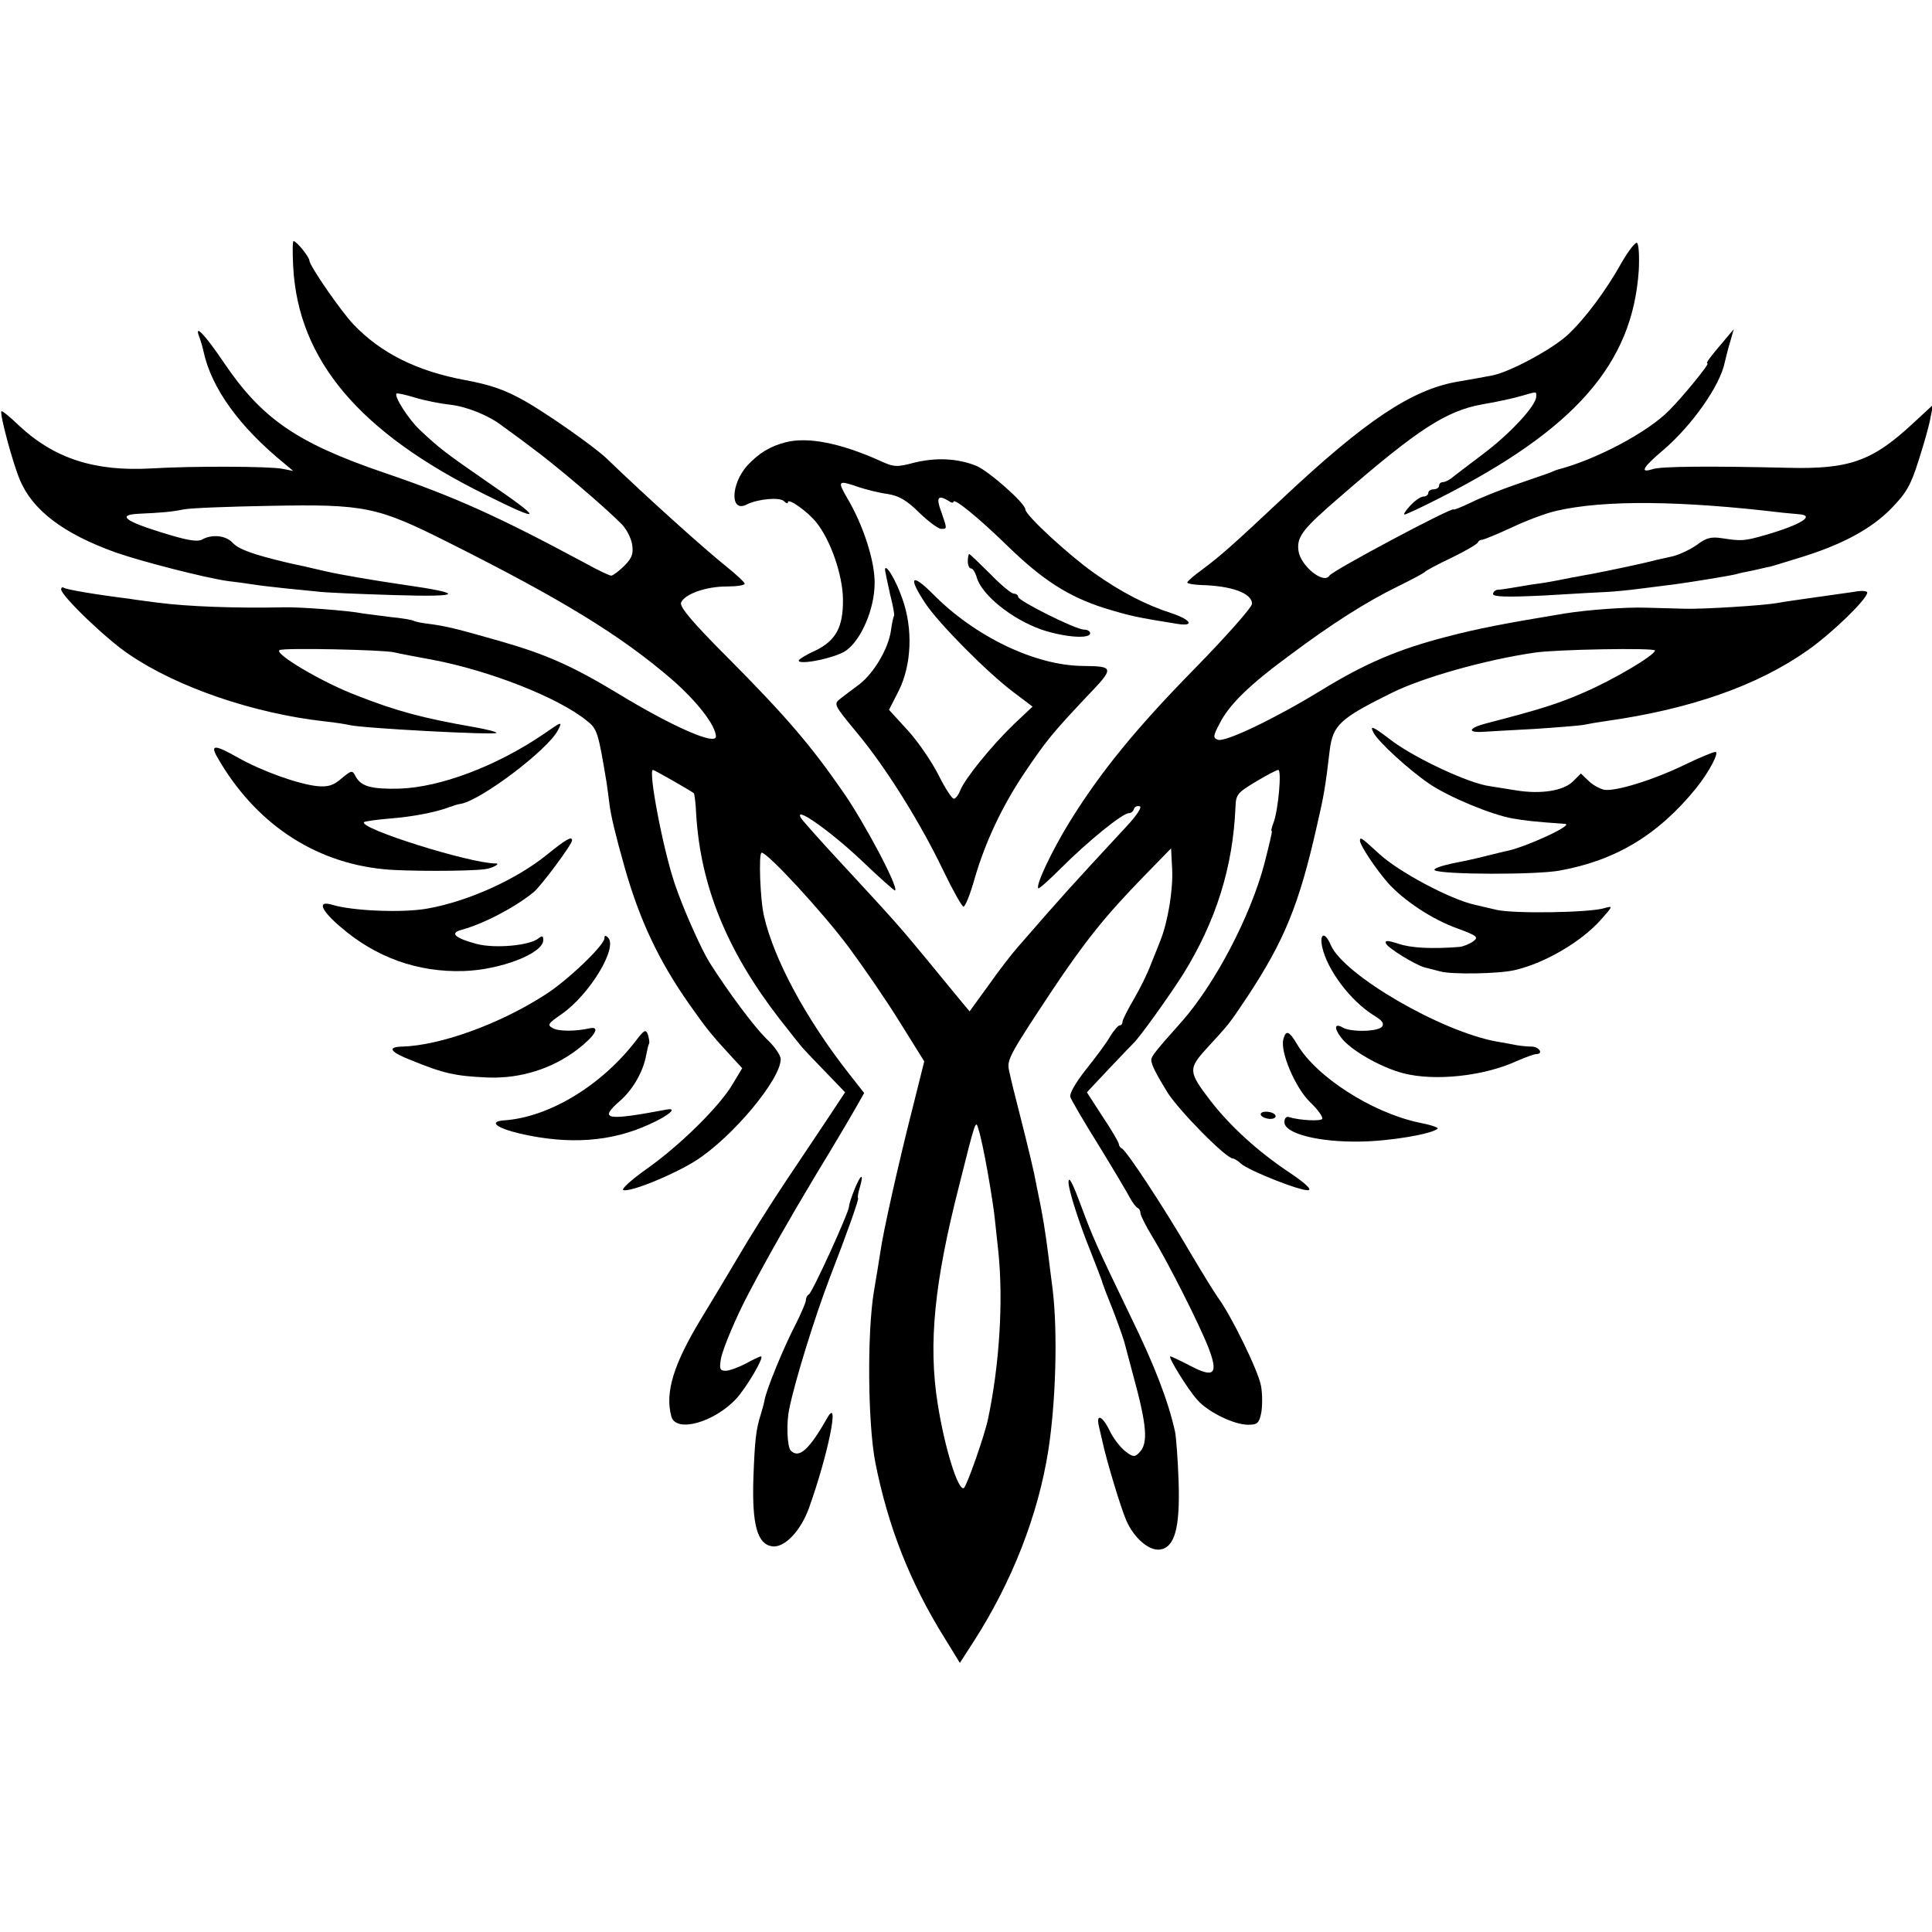 <?xml version="1.0" standalone="no"?>
<!DOCTYPE svg PUBLIC "-//W3C//DTD SVG 20010904//EN"
 "http://www.w3.org/TR/2001/REC-SVG-20010904/DTD/svg10.dtd">
<svg version="1.0" xmlns="http://www.w3.org/2000/svg"
 width="537pt" height="537pt" viewBox="0 0 537 537"
 preserveAspectRatio="xMidYMid meet">
<g transform="translate(0,537) scale(0.1,-0.1)"
fill="#000000" stroke="none">
<path d="M815 4628 c14 -259 184 -460 534 -633 163 -81 163 -72 2 38 -113 78
-132 93 -184 142 -31 29 -72 93 -65 101 2 2 25 -3 51 -11 26 -8 71 -17 99 -20
45 -5 107 -30 143 -58 5 -4 42 -30 80 -59 67 -49 205 -166 253 -215 13 -13 26
-38 29 -56 4 -26 0 -38 -22 -60 -15 -15 -32 -27 -36 -27 -5 0 -37 15 -71 34
-244 131 -363 185 -563 253 -242 83 -338 150 -444 307 -50 74 -81 107 -68 72
4 -10 10 -30 13 -44 22 -101 99 -208 224 -310 l25 -21 -30 6 c-36 7 -247 8
-365 1 -157 -9 -270 28 -367 119 -25 24 -47 42 -49 40 -6 -5 32 -146 51 -190
35 -85 121 -150 265 -202 74 -26 250 -71 313 -80 18 -2 48 -6 67 -9 19 -3 60
-8 90 -11 30 -3 71 -7 90 -9 19 -3 116 -7 215 -10 192 -6 200 4 25 29 -76 11
-170 27 -210 36 -25 6 -54 12 -65 15 -11 2 -33 7 -50 11 -92 22 -131 36 -148
54 -19 21 -58 25 -86 9 -14 -7 -45 -1 -115 21 -100 31 -120 48 -61 51 65 3 90
5 125 12 19 4 127 8 240 10 264 5 298 -2 495 -101 319 -160 480 -259 622 -381
71 -62 122 -128 123 -159 0 -26 -122 28 -270 118 -129 78 -201 110 -330 147
-122 35 -152 42 -198 48 -19 2 -37 6 -41 8 -4 3 -34 8 -66 11 -33 4 -68 9 -77
10 -39 8 -176 18 -218 17 -129 -3 -270 2 -352 13 -21 3 -57 7 -80 11 -89 11
-172 25 -180 30 -4 3 -8 1 -8 -4 0 -18 127 -140 189 -181 135 -92 347 -164
543 -186 29 -3 60 -8 68 -10 32 -9 410 -29 410 -22 0 3 -28 10 -62 16 -143 25
-214 44 -324 87 -96 36 -233 117 -217 127 10 7 287 1 318 -6 11 -3 60 -12 108
-21 158 -30 350 -105 429 -170 28 -22 31 -32 54 -171 3 -22 7 -49 8 -60 4 -32
16 -83 42 -175 42 -148 95 -260 179 -380 50 -71 63 -87 123 -152 l25 -27 -27
-45 c-36 -61 -146 -170 -240 -236 -42 -30 -71 -56 -63 -58 23 -5 141 44 201
82 102 65 236 226 236 282 0 11 -18 37 -41 58 -34 34 -103 126 -157 211 -24
39 -74 151 -97 220 -33 99 -74 315 -60 315 4 0 107 -59 114 -65 1 -2 5 -28 6
-57 12 -200 85 -380 231 -569 32 -41 62 -79 68 -85 6 -7 34 -36 63 -66 l52
-54 -43 -65 c-23 -35 -79 -118 -123 -184 -44 -66 -103 -160 -132 -210 -29 -49
-75 -126 -102 -170 -77 -127 -101 -205 -83 -272 13 -47 121 -16 182 51 29 33
78 116 67 116 -3 0 -22 -9 -42 -20 -21 -11 -46 -20 -56 -20 -16 0 -18 5 -13
34 6 30 43 118 81 189 55 104 110 200 183 322 47 77 96 160 109 183 l25 44
-44 56 c-118 151 -206 314 -234 434 -11 43 -16 178 -7 178 17 0 171 -167 243
-264 40 -54 104 -147 141 -207 l68 -109 -33 -132 c-38 -149 -82 -345 -89 -398
-3 -19 -11 -69 -18 -110 -19 -114 -17 -367 4 -475 35 -177 96 -333 192 -487
l43 -70 38 59 c107 166 180 353 208 533 21 136 26 328 12 445 -4 33 -10 76
-12 95 -8 64 -16 115 -31 185 -2 11 -6 31 -9 45 -3 14 -14 61 -25 105 -33 130
-39 154 -45 183 -5 27 5 45 119 217 94 141 151 211 255 318 l77 79 3 -57 c3
-58 -12 -148 -33 -200 -4 -11 -16 -40 -26 -65 -9 -25 -31 -69 -48 -98 -17 -29
-31 -57 -31 -62 0 -6 -4 -10 -8 -10 -4 0 -16 -14 -26 -30 -9 -17 -40 -58 -67
-92 -30 -38 -47 -68 -44 -77 3 -9 38 -69 78 -133 40 -65 79 -131 87 -146 8
-15 18 -28 23 -30 4 -2 7 -8 7 -14 0 -6 15 -36 34 -67 45 -74 130 -243 155
-307 28 -73 16 -85 -49 -51 -29 15 -54 27 -57 27 -8 0 48 -91 75 -121 30 -34
102 -69 141 -69 26 0 31 4 37 35 3 19 3 52 -1 73 -7 41 -84 198 -120 246 -12
17 -48 76 -80 130 -70 120 -175 280 -187 284 -4 2 -8 7 -8 12 0 4 -20 39 -45
76 l-44 68 62 66 c34 36 64 67 67 70 16 14 101 133 139 193 91 147 138 297
145 463 1 36 6 41 56 71 30 18 58 33 63 33 10 0 0 -111 -13 -146 -5 -13 -8
-24 -5 -24 2 0 -8 -41 -21 -92 -39 -146 -136 -331 -228 -436 -74 -83 -86 -98
-86 -108 0 -13 14 -40 46 -92 34 -52 162 -182 181 -182 3 0 14 -6 22 -14 22
-20 169 -78 188 -74 10 2 -11 21 -53 49 -87 58 -164 128 -219 199 -62 81 -63
89 -11 146 63 69 60 64 114 145 102 155 143 255 192 472 20 86 24 110 36 212
9 70 28 88 174 160 85 42 258 91 395 111 57 9 335 14 335 6 0 -13 -115 -81
-196 -116 -70 -31 -124 -48 -271 -86 -51 -13 -57 -27 -10 -24 17 1 82 5 142 8
61 4 122 9 135 11 14 3 43 8 65 11 233 33 420 98 560 197 67 47 165 142 165
160 0 5 -17 6 -37 2 -21 -3 -72 -10 -113 -16 -41 -6 -86 -12 -100 -15 -40 -7
-200 -17 -255 -16 -27 1 -77 2 -110 3 -55 2 -163 -6 -225 -16 -164 -27 -243
-42 -330 -65 -135 -35 -226 -74 -350 -150 -124 -76 -265 -144 -285 -136 -14 5
-13 11 5 45 26 52 82 107 195 190 115 86 212 148 300 191 39 19 72 37 75 40 3
4 37 22 75 40 39 19 72 38 73 43 2 4 7 7 12 7 4 0 41 15 82 34 40 19 96 40
123 46 133 31 346 29 630 -5 11 -1 30 -3 43 -4 50 -3 9 -29 -91 -58 -59 -17
-67 -17 -120 -9 -31 5 -45 1 -70 -18 -18 -13 -48 -27 -67 -32 -19 -4 -39 -9
-45 -10 -37 -10 -133 -30 -185 -40 -14 -2 -36 -7 -50 -9 -59 -12 -77 -15 -115
-20 -22 -4 -49 -8 -60 -10 -11 -2 -26 -4 -32 -4 -7 -1 -13 -6 -13 -12 0 -8 40
-9 143 -4 78 5 158 9 177 10 19 1 60 5 90 9 30 4 73 9 95 12 45 6 155 24 170
28 6 2 28 7 50 11 22 5 42 10 45 10 3 1 38 11 79 24 119 36 201 80 257 137 43
44 55 65 77 135 15 46 30 100 33 119 l7 35 -54 -50 c-115 -107 -178 -130 -354
-125 -217 5 -350 4 -372 -4 -37 -12 -26 6 31 54 79 68 157 178 170 243 3 12 9
38 15 57 l10 35 -22 -26 c-46 -54 -57 -69 -51 -69 7 0 -68 -92 -106 -130 -59
-61 -205 -138 -310 -165 -3 -1 -12 -4 -20 -8 -8 -3 -51 -18 -95 -33 -44 -15
-101 -38 -127 -51 -27 -13 -48 -21 -48 -19 0 9 -337 -170 -345 -184 -16 -25
-81 28 -86 70 -5 39 13 61 120 153 212 184 291 235 390 253 42 7 92 18 111 24
43 12 40 13 40 -2 0 -25 -72 -103 -148 -160 -42 -32 -82 -62 -89 -68 -7 -5
-17 -10 -23 -10 -5 0 -10 -4 -10 -10 0 -5 -7 -10 -15 -10 -8 0 -15 -4 -15 -10
0 -5 -6 -10 -13 -10 -8 0 -24 -11 -37 -25 -13 -14 -20 -25 -16 -25 4 0 47 20
94 44 380 192 540 375 557 635 2 39 0 73 -5 76 -4 3 -23 -21 -41 -52 -45 -81
-105 -161 -153 -205 -44 -40 -163 -104 -211 -112 -16 -3 -59 -11 -95 -17 -126
-22 -255 -108 -485 -324 -147 -138 -173 -160 -222 -197 -24 -17 -43 -34 -43
-37 0 -3 17 -6 38 -7 86 -2 142 -23 142 -52 0 -10 -72 -91 -159 -180 -162
-165 -262 -287 -349 -428 -49 -80 -94 -175 -86 -183 2 -2 30 23 62 55 76 76
172 154 190 154 6 0 12 5 14 12 2 6 9 9 16 7 7 -2 -9 -26 -36 -55 -161 -174
-166 -179 -301 -334 -17 -19 -55 -68 -83 -108 l-53 -73 -20 24 c-11 13 -55 67
-97 118 -80 97 -90 108 -248 279 -52 56 -99 109 -104 117 -20 35 81 -36 168
-118 50 -48 93 -86 94 -84 10 9 -85 188 -144 273 -90 130 -159 211 -321 374
-98 98 -134 141 -130 153 10 24 69 45 127 45 27 0 50 3 50 8 -1 4 -22 24 -48
45 -63 50 -224 195 -336 303 -36 34 -166 125 -228 160 -55 31 -96 45 -167 58
-133 25 -233 75 -309 155 -35 37 -122 163 -122 177 -1 11 -36 54 -44 54 -3 0
-3 -33 -1 -72z m1930 -2515 c9 -50 18 -109 20 -130 2 -21 7 -63 10 -93 14
-137 3 -314 -29 -465 -10 -47 -59 -186 -67 -191 -16 -9 -54 114 -73 236 -26
165 -9 336 60 605 47 188 46 183 54 155 5 -14 16 -66 25 -117z"/>
<path d="M2185 4141 c-44 -11 -75 -30 -107 -64 -48 -53 -49 -134 -2 -109 30
15 91 21 103 9 6 -6 11 -8 11 -3 0 13 54 -25 79 -56 40 -50 73 -146 74 -213 1
-79 -20 -116 -78 -144 -25 -11 -45 -24 -45 -27 0 -14 105 8 132 28 42 30 79
116 79 187 1 61 -32 163 -77 238 -27 47 -25 49 33 29 21 -7 57 -16 80 -19 31
-5 53 -17 88 -52 26 -25 53 -45 61 -45 17 0 17 -1 0 48 -15 40 -9 48 22 29 6
-5 12 -5 12 -2 0 13 69 -43 152 -124 96 -93 167 -139 267 -171 72 -22 90 -26
203 -44 49 -8 39 11 -14 29 -72 23 -142 59 -218 113 -68 48 -190 160 -190 176
0 17 -101 106 -136 121 -51 21 -112 24 -173 9 -49 -13 -56 -13 -99 7 -108 48
-197 65 -257 50z"/>
<path d="M2690 3810 c0 -11 4 -20 9 -20 5 0 11 -10 15 -22 12 -50 98 -119 181
-148 62 -21 135 -27 135 -10 0 6 -8 10 -17 10 -23 0 -183 80 -183 91 0 5 -6 9
-12 9 -7 0 -37 25 -66 55 -30 30 -56 55 -58 55 -2 0 -4 -9 -4 -20z"/>
<path d="M2460 3785 c1 -6 7 -36 14 -67 8 -31 13 -58 11 -60 -2 -2 -6 -21 -9
-43 -8 -50 -47 -115 -86 -146 -18 -13 -41 -31 -53 -40 -21 -16 -20 -17 46 -97
79 -95 175 -248 240 -384 26 -54 51 -98 55 -98 5 0 19 35 31 78 30 103 77 202
138 293 62 92 79 112 171 210 81 84 80 87 -8 88 -133 1 -301 82 -417 200 -60
60 -70 48 -21 -26 38 -57 172 -192 245 -247 l53 -40 -53 -50 c-61 -59 -135
-150 -148 -183 -5 -13 -13 -23 -18 -23 -5 0 -24 29 -42 65 -18 36 -56 92 -85
124 l-53 58 27 53 c36 72 40 173 10 256 -18 53 -49 103 -48 79z"/>
<path d="M1510 3329 c-131 -89 -286 -147 -399 -151 -78 -2 -107 6 -122 33 -10
19 -11 19 -40 -5 -22 -19 -37 -24 -68 -21 -53 6 -152 41 -221 80 -62 35 -76
36 -57 2 104 -183 268 -294 464 -313 56 -6 235 -6 280 0 20 2 46 16 31 16 -72
0 -383 98 -366 115 2 2 35 7 73 10 64 5 129 18 165 32 8 3 23 8 32 9 58 12
238 148 268 203 14 27 13 27 -40 -10z"/>
<path d="M3818 3333 c14 -26 97 -102 154 -141 54 -37 174 -87 233 -97 34 -6
61 -9 145 -15 26 -2 -103 -62 -160 -75 -8 -1 -33 -8 -55 -13 -22 -6 -67 -16
-99 -22 -32 -7 -54 -15 -48 -19 20 -12 277 -13 346 -1 156 28 275 99 381 230
34 42 65 100 53 100 -6 0 -45 -16 -86 -36 -87 -42 -193 -75 -224 -69 -12 3
-31 13 -43 25 l-21 20 -22 -22 c-26 -26 -89 -36 -157 -25 -27 4 -61 10 -75 12
-59 8 -205 77 -270 125 -55 42 -64 46 -52 23z"/>
<path d="M1521 2995 c-86 -70 -220 -130 -331 -150 -69 -13 -210 -7 -266 10
-43 13 -33 -14 22 -61 98 -85 215 -127 342 -123 103 3 222 49 222 86 0 12 -3
13 -13 5 -24 -20 -119 -29 -171 -16 -60 16 -77 30 -45 39 63 17 149 62 202
105 20 16 107 133 107 144 0 13 -17 3 -69 -39z"/>
<path d="M3780 3033 c1 -14 44 -78 76 -115 44 -50 125 -104 196 -129 54 -20
59 -24 42 -36 -10 -7 -27 -14 -38 -15 -76 -6 -136 -3 -169 9 -29 9 -38 10 -35
1 5 -13 82 -60 108 -67 8 -2 27 -7 43 -11 30 -9 166 -7 209 4 84 20 184 79
238 140 33 37 34 39 10 32 -41 -13 -252 -16 -300 -5 -25 6 -52 12 -60 14 -69
15 -215 93 -268 143 -48 44 -52 47 -52 35z"/>
<path d="M1680 2762 c0 -19 -103 -118 -165 -157 -127 -82 -292 -141 -397 -144
-43 -1 -34 -15 25 -38 91 -37 122 -44 214 -48 90 -3 177 24 248 78 48 37 65
65 35 59 -40 -9 -87 -9 -103 0 -17 9 -14 13 25 40 77 54 156 184 128 212 -7 7
-10 6 -10 -2z"/>
<path d="M3675 2738 c14 -64 78 -149 143 -190 24 -14 30 -23 23 -32 -12 -14
-88 -15 -109 -2 -22 13 -25 -1 -5 -27 25 -35 111 -84 173 -100 88 -23 224 -8
314 33 25 11 50 20 55 20 22 0 10 20 -11 21 -13 0 -32 2 -43 4 -11 2 -36 7
-55 10 -155 28 -425 185 -461 268 -16 38 -32 34 -24 -5z"/>
<path d="M1768 2478 c-95 -124 -240 -213 -366 -222 -45 -3 -24 -21 44 -37 135
-31 253 -23 359 26 54 24 80 47 48 41 -170 -32 -189 -28 -130 24 36 31 65 82
73 127 3 15 6 29 8 32 2 3 0 14 -3 25 -6 16 -10 14 -33 -16z"/>
<path d="M3567 2481 c-9 -35 33 -134 74 -174 22 -21 37 -42 34 -47 -4 -7 -64
-4 -92 5 -8 3 -13 -4 -13 -14 0 -32 96 -56 210 -54 83 1 201 21 216 36 3 3
-21 11 -53 17 -130 28 -285 127 -338 218 -22 37 -31 40 -38 13z"/>
<path d="M3505 2270 c3 -5 15 -10 26 -10 11 0 17 5 14 10 -3 6 -15 10 -26 10
-11 0 -17 -4 -14 -10z"/>
<path d="M2375 2064 c-8 -20 -15 -41 -15 -47 0 -16 -103 -242 -112 -245 -4 -2
-8 -9 -8 -16 0 -6 -13 -36 -28 -66 -32 -61 -82 -182 -87 -212 -2 -11 -7 -28
-10 -38 -14 -44 -17 -72 -21 -180 -4 -128 11 -182 52 -188 34 -5 79 42 102
105 53 147 87 313 52 253 -51 -90 -79 -115 -102 -92 -10 10 -13 77 -4 117 15
75 70 252 111 360 50 129 84 225 80 225 -2 0 0 14 5 30 12 41 3 38 -15 -6z"/>
<path d="M2970 2083 c0 -21 31 -117 60 -188 17 -44 33 -84 34 -90 2 -5 8 -23
15 -40 17 -41 41 -107 46 -125 2 -8 13 -49 24 -90 39 -142 43 -192 18 -217
-13 -14 -18 -13 -39 3 -13 10 -33 35 -43 56 -21 44 -40 51 -30 11 4 -16 8 -35
10 -43 11 -51 50 -180 65 -215 21 -49 63 -86 94 -82 41 6 56 59 52 187 -2 63
-7 127 -10 141 -19 85 -56 182 -123 319 -94 195 -105 219 -138 308 -24 65 -35
86 -35 65z"/>
</g>
</svg>
